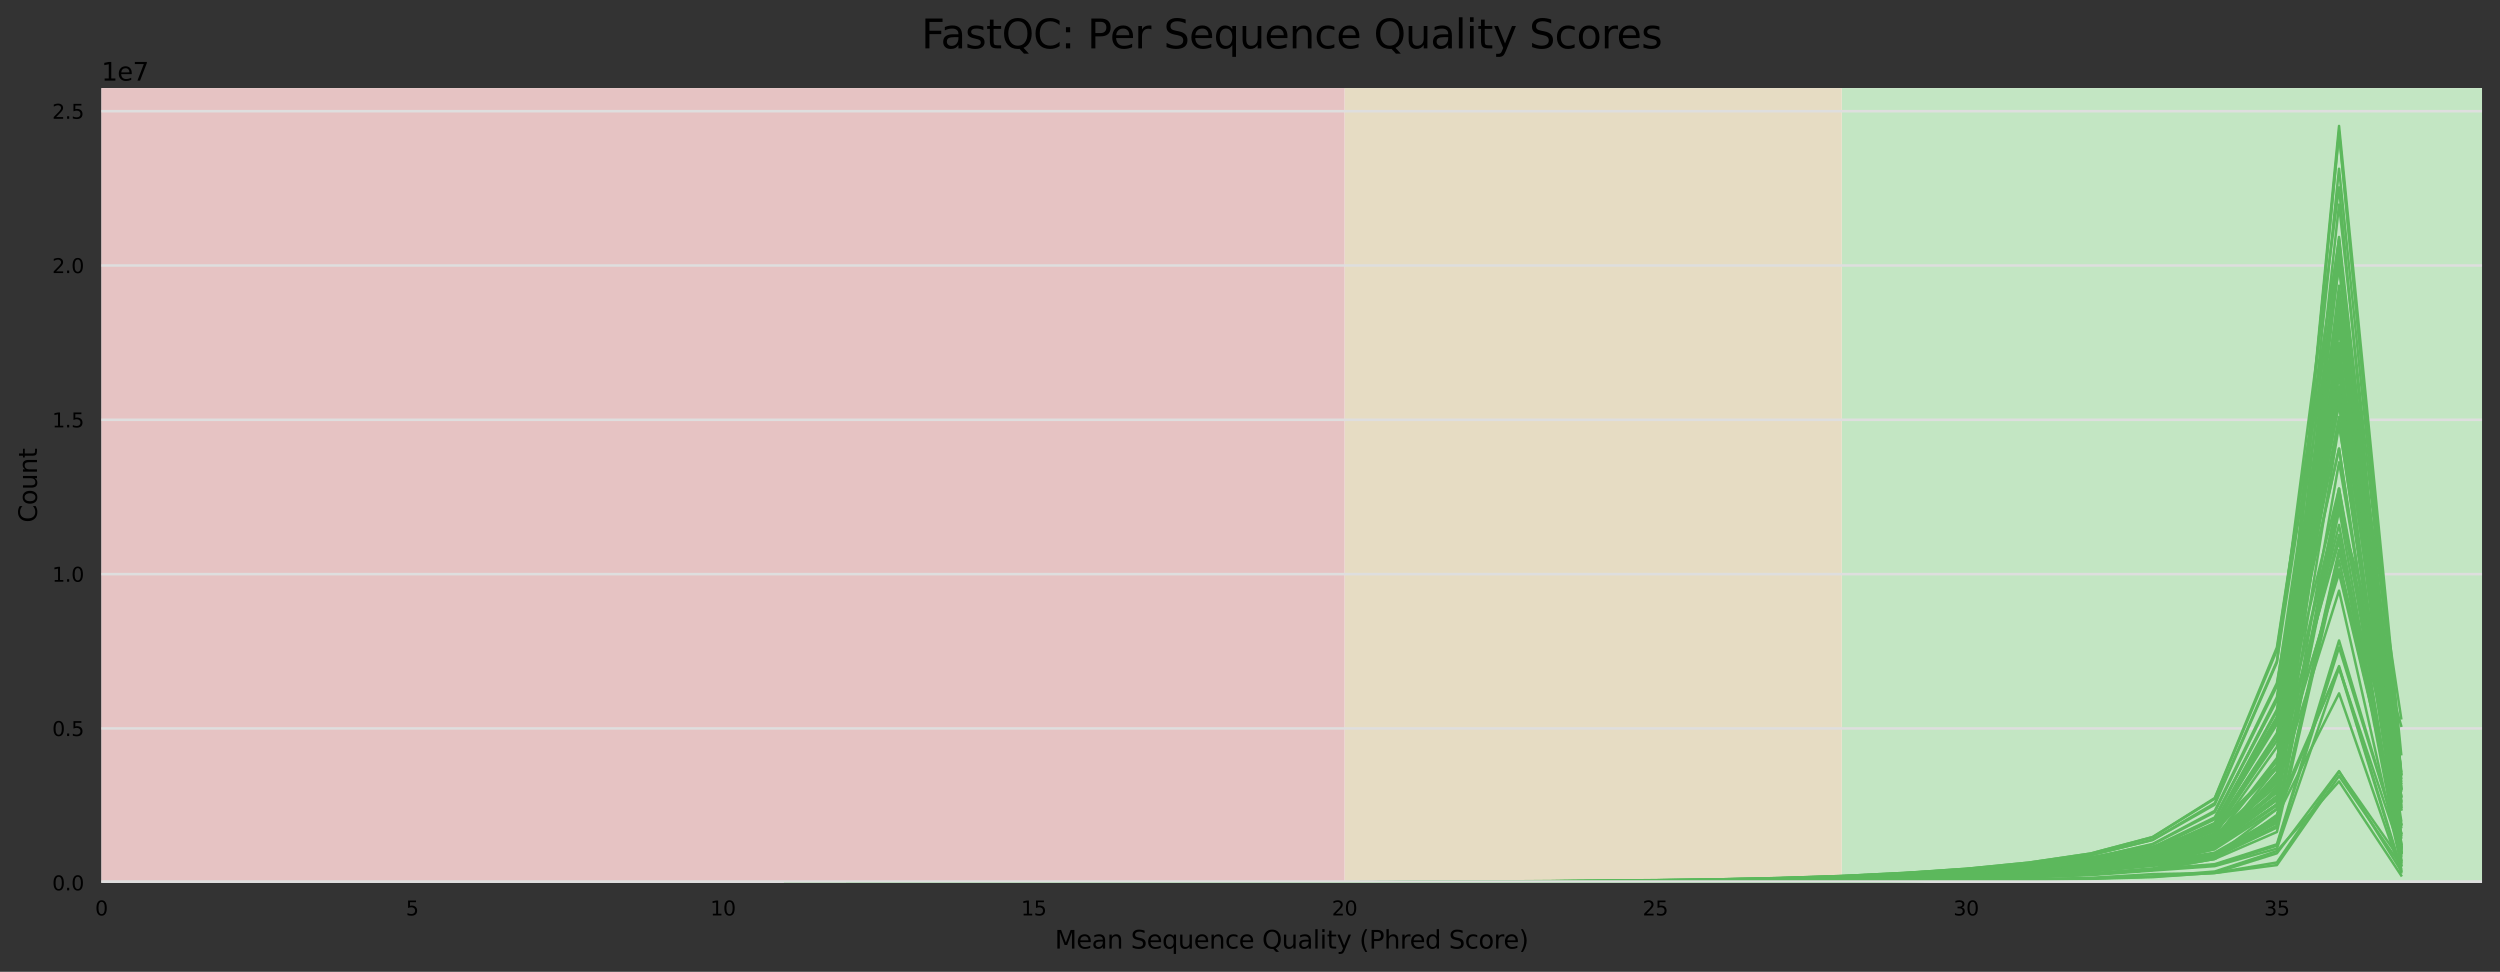 <?xml version="1.0" encoding="utf-8" standalone="no"?>
<!DOCTYPE svg PUBLIC "-//W3C//DTD SVG 1.1//EN"
  "http://www.w3.org/Graphics/SVG/1.1/DTD/svg11.dtd">
<svg xmlns:xlink="http://www.w3.org/1999/xlink" width="1000.341pt" height="388.845pt" viewBox="0 0 1000.341 388.845" xmlns="http://www.w3.org/2000/svg" version="1.1">
 <rect x="0" y="0" width="1000.341" height="388.845" fill="#333333" stroke="none"/>
 <defs>
  <style type="text/css">*{stroke-linejoin: round; stroke-linecap: butt}</style>
 </defs>
 <g id="figure_1">
  <g id="axes_1">
   <g id="patch_1">
    <path d="M 40.601 353.224 
L 993.141 353.224 
L 993.141 35.256 
L 40.601 35.256 
z
" style="fill: #ffffff"/>
   </g>
   <g id="patch_2">
    <path d="M 736.975 353.224 
L 2527.65 353.224 
L 2527.65 35.256 
L 736.975 35.256 
z
" clip-path="url(#p2e541430fc)" style="fill: #c3e6c3"/>
   </g>
   <g id="patch_3">
    <path d="M 538.011 353.224 
L 736.975 353.224 
L 736.975 35.256 
L 538.011 35.256 
z
" clip-path="url(#p2e541430fc)" style="fill: #e6dcc3"/>
   </g>
   <g id="patch_4">
    <path d="M 40.601 353.224 
L 538.011 353.224 
L 538.011 35.256 
L 40.601 35.256 
z
" clip-path="url(#p2e541430fc)" style="fill: #e6c3c3"/>
   </g>
   <g id="matplotlib.axis_1">
    <g id="xtick_1">
     <g id="text_1">
      <!-- 0 -->
      <g transform="translate(38.056 366.303)scale(0.08 -0.08)">
       <defs>
        <path id="DejaVuSans-30" d="M 2034 4250 
Q 1547 4250 1301 3770 
Q 1056 3291 1056 2328 
Q 1056 1369 1301 889 
Q 1547 409 2034 409 
Q 2525 409 2770 889 
Q 3016 1369 3016 2328 
Q 3016 3291 2770 3770 
Q 2525 4250 2034 4250 
z
M 2034 4750 
Q 2819 4750 3233 4129 
Q 3647 3509 3647 2328 
Q 3647 1150 3233 529 
Q 2819 -91 2034 -91 
Q 1250 -91 836 529 
Q 422 1150 422 2328 
Q 422 3509 836 4129 
Q 1250 4750 2034 4750 
z
" transform="scale(0.016)"/>
       </defs>
       <use xlink:href="#DejaVuSans-30"/>
      </g>
     </g>
    </g>
    <g id="xtick_2">
     <g id="text_2">
      <!-- 5 -->
      <g transform="translate(162.408 366.303)scale(0.08 -0.08)">
       <defs>
        <path id="DejaVuSans-35" d="M 691 4666 
L 3169 4666 
L 3169 4134 
L 1269 4134 
L 1269 2991 
Q 1406 3038 1543 3061 
Q 1681 3084 1819 3084 
Q 2600 3084 3056 2656 
Q 3513 2228 3513 1497 
Q 3513 744 3044 326 
Q 2575 -91 1722 -91 
Q 1428 -91 1123 -41 
Q 819 9 494 109 
L 494 744 
Q 775 591 1075 516 
Q 1375 441 1709 441 
Q 2250 441 2565 725 
Q 2881 1009 2881 1497 
Q 2881 1984 2565 2268 
Q 2250 2553 1709 2553 
Q 1456 2553 1204 2497 
Q 953 2441 691 2322 
L 691 4666 
z
" transform="scale(0.016)"/>
       </defs>
       <use xlink:href="#DejaVuSans-35"/>
      </g>
     </g>
    </g>
    <g id="xtick_3">
     <g id="text_3">
      <!-- 10 -->
      <g transform="translate(284.216 366.303)scale(0.08 -0.08)">
       <defs>
        <path id="DejaVuSans-31" d="M 794 531 
L 1825 531 
L 1825 4091 
L 703 3866 
L 703 4441 
L 1819 4666 
L 2450 4666 
L 2450 531 
L 3481 531 
L 3481 0 
L 794 0 
L 794 531 
z
" transform="scale(0.016)"/>
       </defs>
       <use xlink:href="#DejaVuSans-31"/>
       <use xlink:href="#DejaVuSans-30" x="63.623"/>
      </g>
     </g>
    </g>
    <g id="xtick_4">
     <g id="text_4">
      <!-- 15 -->
      <g transform="translate(408.568 366.303)scale(0.08 -0.08)">
       <use xlink:href="#DejaVuSans-31"/>
       <use xlink:href="#DejaVuSans-35" x="63.623"/>
      </g>
     </g>
    </g>
    <g id="xtick_5">
     <g id="text_5">
      <!-- 20 -->
      <g transform="translate(532.921 366.303)scale(0.08 -0.08)">
       <defs>
        <path id="DejaVuSans-32" d="M 1228 531 
L 3431 531 
L 3431 0 
L 469 0 
L 469 531 
Q 828 903 1448 1529 
Q 2069 2156 2228 2338 
Q 2531 2678 2651 2914 
Q 2772 3150 2772 3378 
Q 2772 3750 2511 3984 
Q 2250 4219 1831 4219 
Q 1534 4219 1204 4116 
Q 875 4013 500 3803 
L 500 4441 
Q 881 4594 1212 4672 
Q 1544 4750 1819 4750 
Q 2544 4750 2975 4387 
Q 3406 4025 3406 3419 
Q 3406 3131 3298 2873 
Q 3191 2616 2906 2266 
Q 2828 2175 2409 1742 
Q 1991 1309 1228 531 
z
" transform="scale(0.016)"/>
       </defs>
       <use xlink:href="#DejaVuSans-32"/>
       <use xlink:href="#DejaVuSans-30" x="63.623"/>
      </g>
     </g>
    </g>
    <g id="xtick_6">
     <g id="text_6">
      <!-- 25 -->
      <g transform="translate(657.273 366.303)scale(0.08 -0.08)">
       <use xlink:href="#DejaVuSans-32"/>
       <use xlink:href="#DejaVuSans-35" x="63.623"/>
      </g>
     </g>
    </g>
    <g id="xtick_7">
     <g id="text_7">
      <!-- 30 -->
      <g transform="translate(781.626 366.303)scale(0.08 -0.08)">
       <defs>
        <path id="DejaVuSans-33" d="M 2597 2516 
Q 3050 2419 3304 2112 
Q 3559 1806 3559 1356 
Q 3559 666 3084 287 
Q 2609 -91 1734 -91 
Q 1441 -91 1130 -33 
Q 819 25 488 141 
L 488 750 
Q 750 597 1062 519 
Q 1375 441 1716 441 
Q 2309 441 2620 675 
Q 2931 909 2931 1356 
Q 2931 1769 2642 2001 
Q 2353 2234 1838 2234 
L 1294 2234 
L 1294 2753 
L 1863 2753 
Q 2328 2753 2575 2939 
Q 2822 3125 2822 3475 
Q 2822 3834 2567 4026 
Q 2313 4219 1838 4219 
Q 1578 4219 1281 4162 
Q 984 4106 628 3988 
L 628 4550 
Q 988 4650 1302 4700 
Q 1616 4750 1894 4750 
Q 2613 4750 3031 4423 
Q 3450 4097 3450 3541 
Q 3450 3153 3228 2886 
Q 3006 2619 2597 2516 
z
" transform="scale(0.016)"/>
       </defs>
       <use xlink:href="#DejaVuSans-33"/>
       <use xlink:href="#DejaVuSans-30" x="63.623"/>
      </g>
     </g>
    </g>
    <g id="xtick_8">
     <g id="text_8">
      <!-- 35 -->
      <g transform="translate(905.978 366.303)scale(0.08 -0.08)">
       <use xlink:href="#DejaVuSans-33"/>
       <use xlink:href="#DejaVuSans-35" x="63.623"/>
      </g>
     </g>
    </g>
    <g id="text_9">
     <!-- Mean Sequence Quality (Phred Score) -->
     <g transform="translate(422.078 379.565)scale(0.1 -0.1)">
      <defs>
       <path id="DejaVuSans-4d" d="M 628 4666 
L 1569 4666 
L 2759 1491 
L 3956 4666 
L 4897 4666 
L 4897 0 
L 4281 0 
L 4281 4097 
L 3078 897 
L 2444 897 
L 1241 4097 
L 1241 0 
L 628 0 
L 628 4666 
z
" transform="scale(0.016)"/>
       <path id="DejaVuSans-65" d="M 3597 1894 
L 3597 1613 
L 953 1613 
Q 991 1019 1311 708 
Q 1631 397 2203 397 
Q 2534 397 2845 478 
Q 3156 559 3463 722 
L 3463 178 
Q 3153 47 2828 -22 
Q 2503 -91 2169 -91 
Q 1331 -91 842 396 
Q 353 884 353 1716 
Q 353 2575 817 3079 
Q 1281 3584 2069 3584 
Q 2775 3584 3186 3129 
Q 3597 2675 3597 1894 
z
M 3022 2063 
Q 3016 2534 2758 2815 
Q 2500 3097 2075 3097 
Q 1594 3097 1305 2825 
Q 1016 2553 972 2059 
L 3022 2063 
z
" transform="scale(0.016)"/>
       <path id="DejaVuSans-61" d="M 2194 1759 
Q 1497 1759 1228 1600 
Q 959 1441 959 1056 
Q 959 750 1161 570 
Q 1363 391 1709 391 
Q 2188 391 2477 730 
Q 2766 1069 2766 1631 
L 2766 1759 
L 2194 1759 
z
M 3341 1997 
L 3341 0 
L 2766 0 
L 2766 531 
Q 2569 213 2275 61 
Q 1981 -91 1556 -91 
Q 1019 -91 701 211 
Q 384 513 384 1019 
Q 384 1609 779 1909 
Q 1175 2209 1959 2209 
L 2766 2209 
L 2766 2266 
Q 2766 2663 2505 2880 
Q 2244 3097 1772 3097 
Q 1472 3097 1187 3025 
Q 903 2953 641 2809 
L 641 3341 
Q 956 3463 1253 3523 
Q 1550 3584 1831 3584 
Q 2591 3584 2966 3190 
Q 3341 2797 3341 1997 
z
" transform="scale(0.016)"/>
       <path id="DejaVuSans-6e" d="M 3513 2113 
L 3513 0 
L 2938 0 
L 2938 2094 
Q 2938 2591 2744 2837 
Q 2550 3084 2163 3084 
Q 1697 3084 1428 2787 
Q 1159 2491 1159 1978 
L 1159 0 
L 581 0 
L 581 3500 
L 1159 3500 
L 1159 2956 
Q 1366 3272 1645 3428 
Q 1925 3584 2291 3584 
Q 2894 3584 3203 3211 
Q 3513 2838 3513 2113 
z
" transform="scale(0.016)"/>
       <path id="DejaVuSans-20" transform="scale(0.016)"/>
       <path id="DejaVuSans-53" d="M 3425 4513 
L 3425 3897 
Q 3066 4069 2747 4153 
Q 2428 4238 2131 4238 
Q 1616 4238 1336 4038 
Q 1056 3838 1056 3469 
Q 1056 3159 1242 3001 
Q 1428 2844 1947 2747 
L 2328 2669 
Q 3034 2534 3370 2195 
Q 3706 1856 3706 1288 
Q 3706 609 3251 259 
Q 2797 -91 1919 -91 
Q 1588 -91 1214 -16 
Q 841 59 441 206 
L 441 856 
Q 825 641 1194 531 
Q 1563 422 1919 422 
Q 2459 422 2753 634 
Q 3047 847 3047 1241 
Q 3047 1584 2836 1778 
Q 2625 1972 2144 2069 
L 1759 2144 
Q 1053 2284 737 2584 
Q 422 2884 422 3419 
Q 422 4038 858 4394 
Q 1294 4750 2059 4750 
Q 2388 4750 2728 4690 
Q 3069 4631 3425 4513 
z
" transform="scale(0.016)"/>
       <path id="DejaVuSans-71" d="M 947 1747 
Q 947 1113 1208 752 
Q 1469 391 1925 391 
Q 2381 391 2643 752 
Q 2906 1113 2906 1747 
Q 2906 2381 2643 2742 
Q 2381 3103 1925 3103 
Q 1469 3103 1208 2742 
Q 947 2381 947 1747 
z
M 2906 525 
Q 2725 213 2448 61 
Q 2172 -91 1784 -91 
Q 1150 -91 751 415 
Q 353 922 353 1747 
Q 353 2572 751 3078 
Q 1150 3584 1784 3584 
Q 2172 3584 2448 3432 
Q 2725 3281 2906 2969 
L 2906 3500 
L 3481 3500 
L 3481 -1331 
L 2906 -1331 
L 2906 525 
z
" transform="scale(0.016)"/>
       <path id="DejaVuSans-75" d="M 544 1381 
L 544 3500 
L 1119 3500 
L 1119 1403 
Q 1119 906 1312 657 
Q 1506 409 1894 409 
Q 2359 409 2629 706 
Q 2900 1003 2900 1516 
L 2900 3500 
L 3475 3500 
L 3475 0 
L 2900 0 
L 2900 538 
Q 2691 219 2414 64 
Q 2138 -91 1772 -91 
Q 1169 -91 856 284 
Q 544 659 544 1381 
z
M 1991 3584 
L 1991 3584 
z
" transform="scale(0.016)"/>
       <path id="DejaVuSans-63" d="M 3122 3366 
L 3122 2828 
Q 2878 2963 2633 3030 
Q 2388 3097 2138 3097 
Q 1578 3097 1268 2742 
Q 959 2388 959 1747 
Q 959 1106 1268 751 
Q 1578 397 2138 397 
Q 2388 397 2633 464 
Q 2878 531 3122 666 
L 3122 134 
Q 2881 22 2623 -34 
Q 2366 -91 2075 -91 
Q 1284 -91 818 406 
Q 353 903 353 1747 
Q 353 2603 823 3093 
Q 1294 3584 2113 3584 
Q 2378 3584 2631 3529 
Q 2884 3475 3122 3366 
z
" transform="scale(0.016)"/>
       <path id="DejaVuSans-51" d="M 2522 4238 
Q 1834 4238 1429 3725 
Q 1025 3213 1025 2328 
Q 1025 1447 1429 934 
Q 1834 422 2522 422 
Q 3209 422 3611 934 
Q 4013 1447 4013 2328 
Q 4013 3213 3611 3725 
Q 3209 4238 2522 4238 
z
M 3406 84 
L 4238 -825 
L 3475 -825 
L 2784 -78 
Q 2681 -84 2626 -87 
Q 2572 -91 2522 -91 
Q 1538 -91 948 567 
Q 359 1225 359 2328 
Q 359 3434 948 4092 
Q 1538 4750 2522 4750 
Q 3503 4750 4090 4092 
Q 4678 3434 4678 2328 
Q 4678 1516 4351 937 
Q 4025 359 3406 84 
z
" transform="scale(0.016)"/>
       <path id="DejaVuSans-6c" d="M 603 4863 
L 1178 4863 
L 1178 0 
L 603 0 
L 603 4863 
z
" transform="scale(0.016)"/>
       <path id="DejaVuSans-69" d="M 603 3500 
L 1178 3500 
L 1178 0 
L 603 0 
L 603 3500 
z
M 603 4863 
L 1178 4863 
L 1178 4134 
L 603 4134 
L 603 4863 
z
" transform="scale(0.016)"/>
       <path id="DejaVuSans-74" d="M 1172 4494 
L 1172 3500 
L 2356 3500 
L 2356 3053 
L 1172 3053 
L 1172 1153 
Q 1172 725 1289 603 
Q 1406 481 1766 481 
L 2356 481 
L 2356 0 
L 1766 0 
Q 1100 0 847 248 
Q 594 497 594 1153 
L 594 3053 
L 172 3053 
L 172 3500 
L 594 3500 
L 594 4494 
L 1172 4494 
z
" transform="scale(0.016)"/>
       <path id="DejaVuSans-79" d="M 2059 -325 
Q 1816 -950 1584 -1140 
Q 1353 -1331 966 -1331 
L 506 -1331 
L 506 -850 
L 844 -850 
Q 1081 -850 1212 -737 
Q 1344 -625 1503 -206 
L 1606 56 
L 191 3500 
L 800 3500 
L 1894 763 
L 2988 3500 
L 3597 3500 
L 2059 -325 
z
" transform="scale(0.016)"/>
       <path id="DejaVuSans-28" d="M 1984 4856 
Q 1566 4138 1362 3434 
Q 1159 2731 1159 2009 
Q 1159 1288 1364 580 
Q 1569 -128 1984 -844 
L 1484 -844 
Q 1016 -109 783 600 
Q 550 1309 550 2009 
Q 550 2706 781 3412 
Q 1013 4119 1484 4856 
L 1984 4856 
z
" transform="scale(0.016)"/>
       <path id="DejaVuSans-50" d="M 1259 4147 
L 1259 2394 
L 2053 2394 
Q 2494 2394 2734 2622 
Q 2975 2850 2975 3272 
Q 2975 3691 2734 3919 
Q 2494 4147 2053 4147 
L 1259 4147 
z
M 628 4666 
L 2053 4666 
Q 2838 4666 3239 4311 
Q 3641 3956 3641 3272 
Q 3641 2581 3239 2228 
Q 2838 1875 2053 1875 
L 1259 1875 
L 1259 0 
L 628 0 
L 628 4666 
z
" transform="scale(0.016)"/>
       <path id="DejaVuSans-68" d="M 3513 2113 
L 3513 0 
L 2938 0 
L 2938 2094 
Q 2938 2591 2744 2837 
Q 2550 3084 2163 3084 
Q 1697 3084 1428 2787 
Q 1159 2491 1159 1978 
L 1159 0 
L 581 0 
L 581 4863 
L 1159 4863 
L 1159 2956 
Q 1366 3272 1645 3428 
Q 1925 3584 2291 3584 
Q 2894 3584 3203 3211 
Q 3513 2838 3513 2113 
z
" transform="scale(0.016)"/>
       <path id="DejaVuSans-72" d="M 2631 2963 
Q 2534 3019 2420 3045 
Q 2306 3072 2169 3072 
Q 1681 3072 1420 2755 
Q 1159 2438 1159 1844 
L 1159 0 
L 581 0 
L 581 3500 
L 1159 3500 
L 1159 2956 
Q 1341 3275 1631 3429 
Q 1922 3584 2338 3584 
Q 2397 3584 2469 3576 
Q 2541 3569 2628 3553 
L 2631 2963 
z
" transform="scale(0.016)"/>
       <path id="DejaVuSans-64" d="M 2906 2969 
L 2906 4863 
L 3481 4863 
L 3481 0 
L 2906 0 
L 2906 525 
Q 2725 213 2448 61 
Q 2172 -91 1784 -91 
Q 1150 -91 751 415 
Q 353 922 353 1747 
Q 353 2572 751 3078 
Q 1150 3584 1784 3584 
Q 2172 3584 2448 3432 
Q 2725 3281 2906 2969 
z
M 947 1747 
Q 947 1113 1208 752 
Q 1469 391 1925 391 
Q 2381 391 2643 752 
Q 2906 1113 2906 1747 
Q 2906 2381 2643 2742 
Q 2381 3103 1925 3103 
Q 1469 3103 1208 2742 
Q 947 2381 947 1747 
z
" transform="scale(0.016)"/>
       <path id="DejaVuSans-6f" d="M 1959 3097 
Q 1497 3097 1228 2736 
Q 959 2375 959 1747 
Q 959 1119 1226 758 
Q 1494 397 1959 397 
Q 2419 397 2687 759 
Q 2956 1122 2956 1747 
Q 2956 2369 2687 2733 
Q 2419 3097 1959 3097 
z
M 1959 3584 
Q 2709 3584 3137 3096 
Q 3566 2609 3566 1747 
Q 3566 888 3137 398 
Q 2709 -91 1959 -91 
Q 1206 -91 779 398 
Q 353 888 353 1747 
Q 353 2609 779 3096 
Q 1206 3584 1959 3584 
z
" transform="scale(0.016)"/>
       <path id="DejaVuSans-29" d="M 513 4856 
L 1013 4856 
Q 1481 4119 1714 3412 
Q 1947 2706 1947 2009 
Q 1947 1309 1714 600 
Q 1481 -109 1013 -844 
L 513 -844 
Q 928 -128 1133 580 
Q 1338 1288 1338 2009 
Q 1338 2731 1133 3434 
Q 928 4138 513 4856 
z
" transform="scale(0.016)"/>
      </defs>
      <use xlink:href="#DejaVuSans-4d"/>
      <use xlink:href="#DejaVuSans-65" x="86.279"/>
      <use xlink:href="#DejaVuSans-61" x="147.803"/>
      <use xlink:href="#DejaVuSans-6e" x="209.082"/>
      <use xlink:href="#DejaVuSans-20" x="272.461"/>
      <use xlink:href="#DejaVuSans-53" x="304.248"/>
      <use xlink:href="#DejaVuSans-65" x="367.725"/>
      <use xlink:href="#DejaVuSans-71" x="429.248"/>
      <use xlink:href="#DejaVuSans-75" x="492.725"/>
      <use xlink:href="#DejaVuSans-65" x="556.104"/>
      <use xlink:href="#DejaVuSans-6e" x="617.627"/>
      <use xlink:href="#DejaVuSans-63" x="681.006"/>
      <use xlink:href="#DejaVuSans-65" x="735.986"/>
      <use xlink:href="#DejaVuSans-20" x="797.51"/>
      <use xlink:href="#DejaVuSans-51" x="829.297"/>
      <use xlink:href="#DejaVuSans-75" x="908.008"/>
      <use xlink:href="#DejaVuSans-61" x="971.387"/>
      <use xlink:href="#DejaVuSans-6c" x="1032.666"/>
      <use xlink:href="#DejaVuSans-69" x="1060.449"/>
      <use xlink:href="#DejaVuSans-74" x="1088.232"/>
      <use xlink:href="#DejaVuSans-79" x="1127.441"/>
      <use xlink:href="#DejaVuSans-20" x="1186.621"/>
      <use xlink:href="#DejaVuSans-28" x="1218.408"/>
      <use xlink:href="#DejaVuSans-50" x="1257.422"/>
      <use xlink:href="#DejaVuSans-68" x="1317.725"/>
      <use xlink:href="#DejaVuSans-72" x="1381.104"/>
      <use xlink:href="#DejaVuSans-65" x="1419.967"/>
      <use xlink:href="#DejaVuSans-64" x="1481.49"/>
      <use xlink:href="#DejaVuSans-20" x="1544.967"/>
      <use xlink:href="#DejaVuSans-53" x="1576.754"/>
      <use xlink:href="#DejaVuSans-63" x="1640.23"/>
      <use xlink:href="#DejaVuSans-6f" x="1695.211"/>
      <use xlink:href="#DejaVuSans-72" x="1756.393"/>
      <use xlink:href="#DejaVuSans-65" x="1795.256"/>
      <use xlink:href="#DejaVuSans-29" x="1856.779"/>
     </g>
    </g>
   </g>
   <g id="matplotlib.axis_2">
    <g id="ytick_1">
     <g id="line2d_1">
      <path d="M 40.601 353.224 
L 993.141 353.224 
" clip-path="url(#p2e541430fc)" style="fill: none; stroke: #dedede; stroke-linecap: square"/>
     </g>
     <g id="text_10">
      <!-- 0.0 -->
      <g transform="translate(20.878 356.263)scale(0.08 -0.08)">
       <defs>
        <path id="DejaVuSans-2e" d="M 684 794 
L 1344 794 
L 1344 0 
L 684 0 
L 684 794 
z
" transform="scale(0.016)"/>
       </defs>
       <use xlink:href="#DejaVuSans-30"/>
       <use xlink:href="#DejaVuSans-2e" x="63.623"/>
       <use xlink:href="#DejaVuSans-30" x="95.41"/>
      </g>
     </g>
    </g>
    <g id="ytick_2">
     <g id="line2d_2">
      <path d="M 40.601 291.477 
L 993.141 291.477 
" clip-path="url(#p2e541430fc)" style="fill: none; stroke: #dedede; stroke-linecap: square"/>
     </g>
     <g id="text_11">
      <!-- 0.5 -->
      <g transform="translate(20.878 294.516)scale(0.08 -0.08)">
       <use xlink:href="#DejaVuSans-30"/>
       <use xlink:href="#DejaVuSans-2e" x="63.623"/>
       <use xlink:href="#DejaVuSans-35" x="95.41"/>
      </g>
     </g>
    </g>
    <g id="ytick_3">
     <g id="line2d_3">
      <path d="M 40.601 229.73 
L 993.141 229.73 
" clip-path="url(#p2e541430fc)" style="fill: none; stroke: #dedede; stroke-linecap: square"/>
     </g>
     <g id="text_12">
      <!-- 1.0 -->
      <g transform="translate(20.878 232.769)scale(0.08 -0.08)">
       <use xlink:href="#DejaVuSans-31"/>
       <use xlink:href="#DejaVuSans-2e" x="63.623"/>
       <use xlink:href="#DejaVuSans-30" x="95.41"/>
      </g>
     </g>
    </g>
    <g id="ytick_4">
     <g id="line2d_4">
      <path d="M 40.601 167.983 
L 993.141 167.983 
" clip-path="url(#p2e541430fc)" style="fill: none; stroke: #dedede; stroke-linecap: square"/>
     </g>
     <g id="text_13">
      <!-- 1.5 -->
      <g transform="translate(20.878 171.022)scale(0.08 -0.08)">
       <use xlink:href="#DejaVuSans-31"/>
       <use xlink:href="#DejaVuSans-2e" x="63.623"/>
       <use xlink:href="#DejaVuSans-35" x="95.41"/>
      </g>
     </g>
    </g>
    <g id="ytick_5">
     <g id="line2d_5">
      <path d="M 40.601 106.236 
L 993.141 106.236 
" clip-path="url(#p2e541430fc)" style="fill: none; stroke: #dedede; stroke-linecap: square"/>
     </g>
     <g id="text_14">
      <!-- 2.0 -->
      <g transform="translate(20.878 109.275)scale(0.08 -0.08)">
       <use xlink:href="#DejaVuSans-32"/>
       <use xlink:href="#DejaVuSans-2e" x="63.623"/>
       <use xlink:href="#DejaVuSans-30" x="95.41"/>
      </g>
     </g>
    </g>
    <g id="ytick_6">
     <g id="line2d_6">
      <path d="M 40.601 44.489 
L 993.141 44.489 
" clip-path="url(#p2e541430fc)" style="fill: none; stroke: #dedede; stroke-linecap: square"/>
     </g>
     <g id="text_15">
      <!-- 2.5 -->
      <g transform="translate(20.878 47.529)scale(0.08 -0.08)">
       <use xlink:href="#DejaVuSans-32"/>
       <use xlink:href="#DejaVuSans-2e" x="63.623"/>
       <use xlink:href="#DejaVuSans-35" x="95.41"/>
      </g>
     </g>
    </g>
    <g id="text_16">
     <!-- Count -->
     <g transform="translate(14.798 209.088)rotate(-90)scale(0.1 -0.1)">
      <defs>
       <path id="DejaVuSans-43" d="M 4122 4306 
L 4122 3641 
Q 3803 3938 3442 4084 
Q 3081 4231 2675 4231 
Q 1875 4231 1450 3742 
Q 1025 3253 1025 2328 
Q 1025 1406 1450 917 
Q 1875 428 2675 428 
Q 3081 428 3442 575 
Q 3803 722 4122 1019 
L 4122 359 
Q 3791 134 3420 21 
Q 3050 -91 2638 -91 
Q 1578 -91 968 557 
Q 359 1206 359 2328 
Q 359 3453 968 4101 
Q 1578 4750 2638 4750 
Q 3056 4750 3426 4639 
Q 3797 4528 4122 4306 
z
" transform="scale(0.016)"/>
      </defs>
      <use xlink:href="#DejaVuSans-43"/>
      <use xlink:href="#DejaVuSans-6f" x="69.824"/>
      <use xlink:href="#DejaVuSans-75" x="131.006"/>
      <use xlink:href="#DejaVuSans-6e" x="194.385"/>
      <use xlink:href="#DejaVuSans-74" x="257.764"/>
     </g>
    </g>
    <g id="text_17">
     <!-- 1e7 -->
     <g transform="translate(40.601 32.256)scale(0.1 -0.1)">
      <defs>
       <path id="DejaVuSans-37" d="M 525 4666 
L 3525 4666 
L 3525 4397 
L 1831 0 
L 1172 0 
L 2766 4134 
L 525 4134 
L 525 4666 
z
" transform="scale(0.016)"/>
      </defs>
      <use xlink:href="#DejaVuSans-31"/>
      <use xlink:href="#DejaVuSans-65" x="63.623"/>
      <use xlink:href="#DejaVuSans-37" x="125.146"/>
     </g>
    </g>
   </g>
   <g id="line2d_7">
    <path d="M 363.917 353.224 
L 388.788 353.224 
L 413.658 353.222 
L 438.529 353.218 
L 463.399 353.213 
L 488.27 353.204 
L 513.14 353.189 
L 538.011 353.164 
L 562.881 353.12 
L 587.752 353.054 
L 612.622 352.953 
L 637.493 352.795 
L 662.363 352.528 
L 687.234 352.142 
L 712.104 351.563 
L 736.975 350.747 
L 761.845 349.55 
L 786.716 347.987 
L 811.586 345.837 
L 836.457 343.038 
L 861.327 338.752 
L 886.197 331.369 
L 911.068 306.551 
L 935.938 50.397 
L 960.809 301.774 
" clip-path="url(#p2e541430fc)" style="fill: none; stroke: #5cb85c; stroke-linecap: square"/>
   </g>
   <g id="line2d_8">
    <path d="M 339.047 353.224 
L 363.917 353.222 
L 388.788 353.214 
L 413.658 353.196 
L 438.529 353.174 
L 463.399 353.156 
L 488.27 353.135 
L 513.14 353.087 
L 538.011 353.01 
L 562.881 352.894 
L 587.752 352.76 
L 612.622 352.589 
L 637.493 352.397 
L 662.363 352.163 
L 687.234 351.866 
L 712.104 351.355 
L 736.975 350.581 
L 761.845 349.384 
L 786.716 347.77 
L 811.586 345.457 
L 836.457 342.166 
L 861.327 336.126 
L 886.197 321.97 
L 911.068 265.078 
L 935.938 74.957 
L 960.809 335.107 
" clip-path="url(#p2e541430fc)" style="fill: none; stroke: #5cb85c; stroke-linecap: square"/>
   </g>
   <g id="line2d_9">
    <path d="M 388.788 353.224 
L 413.658 353.223 
L 438.529 353.22 
L 463.399 353.216 
L 488.27 353.211 
L 513.14 353.206 
L 538.011 353.197 
L 562.881 353.181 
L 587.752 353.157 
L 612.622 353.112 
L 637.493 353.031 
L 662.363 352.882 
L 687.234 352.641 
L 712.104 352.267 
L 736.975 351.733 
L 761.845 350.972 
L 786.716 349.983 
L 811.586 348.596 
L 836.457 346.705 
L 861.327 343.831 
L 886.197 338.872 
L 911.068 321.811 
L 935.938 150.153 
L 960.809 322.84 
" clip-path="url(#p2e541430fc)" style="fill: none; stroke: #5cb85c; stroke-linecap: square"/>
   </g>
   <g id="line2d_10">
    <path d="M 339.047 353.224 
L 363.917 353.223 
L 388.788 353.216 
L 413.658 353.2 
L 438.529 353.185 
L 463.399 353.174 
L 488.27 353.165 
L 513.14 353.147 
L 538.011 353.116 
L 562.881 353.053 
L 587.752 352.971 
L 612.622 352.851 
L 637.493 352.707 
L 662.363 352.524 
L 687.234 352.274 
L 712.104 351.899 
L 736.975 351.347 
L 761.845 350.513 
L 786.716 349.372 
L 811.586 347.655 
L 836.457 345.14 
L 861.327 340.576 
L 886.197 329.962 
L 911.068 289.862 
L 935.938 179.579 
L 960.809 343.777 
" clip-path="url(#p2e541430fc)" style="fill: none; stroke: #5cb85c; stroke-linecap: square"/>
   </g>
   <g id="line2d_11">
    <path d="M 363.917 353.224 
L 388.788 353.224 
L 413.658 353.223 
L 438.529 353.222 
L 463.399 353.219 
L 488.27 353.215 
L 513.14 353.207 
L 538.011 353.188 
L 562.881 353.155 
L 587.752 353.112 
L 612.622 353.046 
L 637.493 352.957 
L 662.363 352.822 
L 687.234 352.635 
L 712.104 352.349 
L 736.975 351.937 
L 761.845 351.312 
L 786.716 350.476 
L 811.586 349.337 
L 836.457 347.864 
L 861.327 345.496 
L 886.197 341.526 
L 911.068 328.53 
L 935.938 195.482 
L 960.809 330.96 
" clip-path="url(#p2e541430fc)" style="fill: none; stroke: #5cb85c; stroke-linecap: square"/>
   </g>
   <g id="line2d_12">
    <path d="M 339.047 353.224 
L 363.917 353.223 
L 388.788 353.219 
L 413.658 353.21 
L 438.529 353.199 
L 463.399 353.187 
L 488.27 353.166 
L 513.14 353.126 
L 538.011 353.07 
L 562.881 353.002 
L 587.752 352.929 
L 612.622 352.837 
L 637.493 352.731 
L 662.363 352.586 
L 687.234 352.389 
L 712.104 352.067 
L 736.975 351.596 
L 761.845 350.891 
L 786.716 349.947 
L 811.586 348.734 
L 836.457 346.948 
L 861.327 343.68 
L 886.197 335.704 
L 911.068 304.634 
L 935.938 216.571 
L 960.809 346.073 
" clip-path="url(#p2e541430fc)" style="fill: none; stroke: #5cb85c; stroke-linecap: square"/>
   </g>
   <g id="line2d_13">
    <path d="M 388.788 353.224 
L 413.658 353.222 
L 438.529 353.219 
L 463.399 353.215 
L 488.27 353.208 
L 513.14 353.201 
L 538.011 353.189 
L 562.881 353.167 
L 587.752 353.135 
L 612.622 353.083 
L 637.493 352.996 
L 662.363 352.846 
L 687.234 352.61 
L 712.104 352.241 
L 736.975 351.732 
L 761.845 350.977 
L 786.716 349.999 
L 811.586 348.625 
L 836.457 346.849 
L 861.327 344.077 
L 886.197 339.036 
L 911.068 321.905 
L 935.938 154.613 
L 960.809 323.708 
" clip-path="url(#p2e541430fc)" style="fill: none; stroke: #5cb85c; stroke-linecap: square"/>
   </g>
   <g id="line2d_14">
    <path d="M 339.047 353.224 
L 363.917 353.223 
L 388.788 353.214 
L 413.658 353.193 
L 438.529 353.169 
L 463.399 353.153 
L 488.27 353.14 
L 513.14 353.115 
L 538.011 353.075 
L 562.881 353.014 
L 587.752 352.945 
L 612.622 352.861 
L 637.493 352.765 
L 662.363 352.634 
L 687.234 352.449 
L 712.104 352.137 
L 736.975 351.689 
L 761.845 350.987 
L 786.716 350.017 
L 811.586 348.607 
L 836.457 346.532 
L 861.327 342.772 
L 886.197 334.016 
L 911.068 298.877 
L 935.938 169.044 
L 960.809 340.675 
" clip-path="url(#p2e541430fc)" style="fill: none; stroke: #5cb85c; stroke-linecap: square"/>
   </g>
   <g id="line2d_15">
    <path d="M 363.917 353.224 
L 388.788 353.224 
L 413.658 353.222 
L 438.529 353.22 
L 463.399 353.215 
L 488.27 353.21 
L 513.14 353.203 
L 538.011 353.191 
L 562.881 353.17 
L 587.752 353.136 
L 612.622 353.082 
L 637.493 352.994 
L 662.363 352.852 
L 687.234 352.63 
L 712.104 352.295 
L 736.975 351.815 
L 761.845 351.114 
L 786.716 350.203 
L 811.586 348.929 
L 836.457 347.223 
L 861.327 344.62 
L 886.197 339.785 
L 911.068 323.677 
L 935.938 170.032 
L 960.809 328.335 
" clip-path="url(#p2e541430fc)" style="fill: none; stroke: #5cb85c; stroke-linecap: square"/>
   </g>
   <g id="line2d_16">
    <path d="M 363.917 353.223 
L 388.788 353.215 
L 413.658 353.196 
L 438.529 353.174 
L 463.399 353.159 
L 488.27 353.142 
L 513.14 353.108 
L 538.011 353.063 
L 562.881 352.998 
L 587.752 352.919 
L 612.622 352.82 
L 637.493 352.699 
L 662.363 352.548 
L 687.234 352.344 
L 712.104 352.024 
L 736.975 351.549 
L 761.845 350.822 
L 786.716 349.794 
L 811.586 348.265 
L 836.457 346.092 
L 861.327 342.064 
L 886.197 332.586 
L 911.068 296.373 
L 935.938 195.487 
L 960.809 344.933 
" clip-path="url(#p2e541430fc)" style="fill: none; stroke: #5cb85c; stroke-linecap: square"/>
   </g>
   <g id="line2d_17">
    <path d="M 388.788 353.224 
L 413.658 353.223 
L 438.529 353.222 
L 463.399 353.219 
L 488.27 353.216 
L 513.14 353.212 
L 538.011 353.201 
L 562.881 353.179 
L 587.752 353.143 
L 612.622 353.086 
L 637.493 353 
L 662.363 352.876 
L 687.234 352.689 
L 712.104 352.377 
L 736.975 351.943 
L 761.845 351.271 
L 786.716 350.394 
L 811.586 349.294 
L 836.457 347.521 
L 861.327 345.472 
L 886.197 341.52 
L 911.068 327.628 
L 935.938 204.342 
L 960.809 290.412 
" clip-path="url(#p2e541430fc)" style="fill: none; stroke: #5cb85c; stroke-linecap: square"/>
   </g>
   <g id="line2d_18">
    <path d="M 339.047 353.224 
L 363.917 353.223 
L 388.788 353.22 
L 413.658 353.209 
L 438.529 353.192 
L 463.399 353.175 
L 488.27 353.165 
L 513.14 353.151 
L 538.011 353.124 
L 562.881 353.09 
L 587.752 353.044 
L 612.622 352.99 
L 637.493 352.926 
L 662.363 352.835 
L 687.234 352.699 
L 712.104 352.466 
L 736.975 352.113 
L 761.845 351.577 
L 786.716 350.815 
L 811.586 349.765 
L 836.457 348.06 
L 861.327 345.419 
L 886.197 338.263 
L 911.068 307.068 
L 935.938 198.839 
L 960.809 318.456 
" clip-path="url(#p2e541430fc)" style="fill: none; stroke: #5cb85c; stroke-linecap: square"/>
   </g>
   <g id="line2d_19">
    <path d="M 388.788 353.224 
L 413.658 353.223 
L 438.529 353.222 
L 463.399 353.22 
L 488.27 353.218 
L 513.14 353.211 
L 538.011 353.197 
L 562.881 353.172 
L 587.752 353.126 
L 612.622 353.07 
L 637.493 352.998 
L 662.363 352.884 
L 687.234 352.72 
L 712.104 352.461 
L 736.975 352.086 
L 761.845 351.523 
L 786.716 350.755 
L 811.586 349.773 
L 836.457 348.109 
L 861.327 345.837 
L 886.197 342.976 
L 911.068 331.135 
L 935.938 221.001 
L 960.809 315.263 
" clip-path="url(#p2e541430fc)" style="fill: none; stroke: #5cb85c; stroke-linecap: square"/>
   </g>
   <g id="line2d_20">
    <path d="M 339.047 353.224 
L 363.917 353.224 
L 388.788 353.221 
L 413.658 353.214 
L 438.529 353.201 
L 463.399 353.187 
L 488.27 353.169 
L 513.14 353.138 
L 538.011 353.098 
L 562.881 353.049 
L 587.752 352.996 
L 612.622 352.926 
L 637.493 352.846 
L 662.363 352.732 
L 687.234 352.581 
L 712.104 352.326 
L 736.975 351.966 
L 761.845 351.42 
L 786.716 350.689 
L 811.586 349.726 
L 836.457 348.198 
L 861.327 345.508 
L 886.197 338.879 
L 911.068 312.255 
L 935.938 227.766 
L 960.809 333.314 
" clip-path="url(#p2e541430fc)" style="fill: none; stroke: #5cb85c; stroke-linecap: square"/>
   </g>
   <g id="line2d_21">
    <path d="M 388.788 353.224 
L 413.658 353.223 
L 438.529 353.223 
L 463.399 353.222 
L 488.27 353.219 
L 513.14 353.216 
L 538.011 353.206 
L 562.881 353.187 
L 587.752 353.161 
L 612.622 353.126 
L 637.493 353.08 
L 662.363 353 
L 687.234 352.887 
L 712.104 352.718 
L 736.975 352.463 
L 761.845 352.093 
L 786.716 351.586 
L 811.586 350.905 
L 836.457 349.928 
L 861.327 347.981 
L 886.197 346.062 
L 911.068 338.374 
L 935.938 259.05 
L 960.809 339.103 
" clip-path="url(#p2e541430fc)" style="fill: none; stroke: #5cb85c; stroke-linecap: square"/>
   </g>
   <g id="line2d_22">
    <path d="M 339.047 353.224 
L 363.917 353.224 
L 388.788 353.22 
L 413.658 353.212 
L 438.529 353.202 
L 463.399 353.191 
L 488.27 353.176 
L 513.14 353.152 
L 538.011 353.118 
L 562.881 353.083 
L 587.752 353.049 
L 612.622 353.006 
L 637.493 352.954 
L 662.363 352.887 
L 687.234 352.776 
L 712.104 352.6 
L 736.975 352.354 
L 761.845 351.976 
L 786.716 351.521 
L 811.586 350.892 
L 836.457 349.91 
L 861.327 348.073 
L 886.197 343.673 
L 911.068 326.086 
L 935.938 266.534 
L 960.809 347.594 
" clip-path="url(#p2e541430fc)" style="fill: none; stroke: #5cb85c; stroke-linecap: square"/>
   </g>
   <g id="line2d_23">
    <path d="M 388.788 353.224 
L 413.658 353.224 
L 438.529 353.223 
L 463.399 353.222 
L 488.27 353.22 
L 513.14 353.217 
L 538.011 353.207 
L 562.881 353.188 
L 587.752 353.161 
L 612.622 353.127 
L 637.493 353.081 
L 662.363 353.011 
L 687.234 352.901 
L 712.104 352.738 
L 736.975 352.507 
L 761.845 352.167 
L 786.716 351.699 
L 811.586 351.066 
L 836.457 350.16 
L 861.327 348.345 
L 886.197 346.571 
L 911.068 339.555 
L 935.938 267.306 
L 960.809 341.214 
" clip-path="url(#p2e541430fc)" style="fill: none; stroke: #5cb85c; stroke-linecap: square"/>
   </g>
   <g id="line2d_24">
    <path d="M 363.917 353.224 
L 388.788 353.222 
L 413.658 353.217 
L 438.529 353.21 
L 463.399 353.201 
L 488.27 353.183 
L 513.14 353.159 
L 538.011 353.126 
L 562.881 353.093 
L 587.752 353.059 
L 612.622 353.012 
L 637.493 352.954 
L 662.363 352.882 
L 687.234 352.77 
L 712.104 352.607 
L 736.975 352.377 
L 761.845 352.006 
L 786.716 351.52 
L 811.586 350.854 
L 836.457 349.904 
L 861.327 348.1 
L 886.197 343.698 
L 911.068 326.645 
L 935.938 277.446 
L 960.809 349.089 
" clip-path="url(#p2e541430fc)" style="fill: none; stroke: #5cb85c; stroke-linecap: square"/>
   </g>
   <g id="line2d_25">
    <path d="M 388.788 353.224 
L 413.658 353.223 
L 438.529 353.221 
L 463.399 353.22 
L 488.27 353.216 
L 513.14 353.21 
L 538.011 353.2 
L 562.881 353.182 
L 587.752 353.149 
L 612.622 353.097 
L 637.493 353.003 
L 662.363 352.83 
L 687.234 352.555 
L 712.104 352.129 
L 736.975 351.53 
L 761.845 350.648 
L 786.716 349.485 
L 811.586 347.903 
L 836.457 345.776 
L 861.327 342.61 
L 886.197 336.771 
L 911.068 317.11 
L 935.938 123.06 
L 960.809 316.307 
" clip-path="url(#p2e541430fc)" style="fill: none; stroke: #5cb85c; stroke-linecap: square"/>
   </g>
   <g id="line2d_26">
    <path d="M 339.047 353.224 
L 363.917 353.223 
L 388.788 353.218 
L 413.658 353.206 
L 438.529 353.192 
L 463.399 353.18 
L 488.27 353.17 
L 513.14 353.15 
L 538.011 353.11 
L 562.881 353.052 
L 587.752 352.974 
L 612.622 352.872 
L 637.493 352.744 
L 662.363 352.582 
L 687.234 352.361 
L 712.104 352.014 
L 736.975 351.469 
L 761.845 350.639 
L 786.716 349.456 
L 811.586 347.739 
L 836.457 345.181 
L 861.327 340.582 
L 886.197 329.783 
L 911.068 287.01 
L 935.938 142.971 
L 960.809 338.005 
" clip-path="url(#p2e541430fc)" style="fill: none; stroke: #5cb85c; stroke-linecap: square"/>
   </g>
   <g id="line2d_27">
    <path d="M 388.788 353.224 
L 413.658 353.224 
L 438.529 353.224 
L 463.399 353.223 
L 488.27 353.222 
L 513.14 353.218 
L 538.011 353.209 
L 562.881 353.19 
L 587.752 353.16 
L 612.622 353.122 
L 637.493 353.076 
L 662.363 353.011 
L 687.234 352.958 
L 712.104 352.869 
L 736.975 352.738 
L 761.845 352.542 
L 786.716 352.274 
L 811.586 351.899 
L 836.457 351.443 
L 861.327 350.754 
L 886.197 349.306 
L 911.068 345.097 
L 935.938 308.829 
L 960.809 344.418 
" clip-path="url(#p2e541430fc)" style="fill: none; stroke: #5cb85c; stroke-linecap: square"/>
   </g>
   <g id="line2d_28">
    <path d="M 339.047 353.224 
L 363.917 353.224 
L 388.788 353.222 
L 413.658 353.218 
L 438.529 353.211 
L 463.399 353.202 
L 488.27 353.185 
L 513.14 353.157 
L 538.011 353.122 
L 562.881 353.094 
L 587.752 353.071 
L 612.622 353.051 
L 637.493 353.03 
L 662.363 352.994 
L 687.234 352.933 
L 712.104 352.849 
L 736.975 352.728 
L 761.845 352.531 
L 786.716 352.275 
L 811.586 352.004 
L 836.457 351.673 
L 861.327 350.986 
L 886.197 349.236 
L 911.068 341.437 
L 935.938 308.53 
L 960.809 348.491 
" clip-path="url(#p2e541430fc)" style="fill: none; stroke: #5cb85c; stroke-linecap: square"/>
   </g>
   <g id="line2d_29">
    <path d="M 363.917 353.224 
L 388.788 353.224 
L 413.658 353.223 
L 438.529 353.22 
L 463.399 353.217 
L 488.27 353.213 
L 513.14 353.205 
L 538.011 353.196 
L 562.881 353.18 
L 587.752 353.15 
L 612.622 353.092 
L 637.493 352.978 
L 662.363 352.77 
L 687.234 352.445 
L 712.104 351.951 
L 736.975 351.275 
L 761.845 350.248 
L 786.716 348.912 
L 811.586 347.078 
L 836.457 344.628 
L 861.327 340.871 
L 886.197 334.166 
L 911.068 311.658 
L 935.938 81.842 
L 960.809 308.409 
" clip-path="url(#p2e541430fc)" style="fill: none; stroke: #5cb85c; stroke-linecap: square"/>
   </g>
   <g id="line2d_30">
    <path d="M 339.047 353.224 
L 363.917 353.223 
L 388.788 353.213 
L 413.658 353.191 
L 438.529 353.169 
L 463.399 353.157 
L 488.27 353.149 
L 513.14 353.131 
L 538.011 353.091 
L 562.881 353.012 
L 587.752 352.912 
L 612.622 352.78 
L 637.493 352.617 
L 662.363 352.42 
L 687.234 352.153 
L 712.104 351.709 
L 736.975 351.061 
L 761.845 350.058 
L 786.716 348.625 
L 811.586 346.55 
L 836.457 343.451 
L 861.327 337.881 
L 886.197 324.973 
L 911.068 274.541 
L 935.938 106.61 
L 960.809 337.696 
" clip-path="url(#p2e541430fc)" style="fill: none; stroke: #5cb85c; stroke-linecap: square"/>
   </g>
   <g id="line2d_31">
    <path d="M 363.917 353.224 
L 388.788 353.224 
L 413.658 353.222 
L 438.529 353.22 
L 463.399 353.215 
L 488.27 353.211 
L 513.14 353.202 
L 538.011 353.192 
L 562.881 353.176 
L 587.752 353.145 
L 612.622 353.084 
L 637.493 352.979 
L 662.363 352.788 
L 687.234 352.485 
L 712.104 352.037 
L 736.975 351.415 
L 761.845 350.496 
L 786.716 349.294 
L 811.586 347.646 
L 836.457 345.452 
L 861.327 342.103 
L 886.197 336.172 
L 911.068 316.24 
L 935.938 114.329 
L 960.809 315.316 
" clip-path="url(#p2e541430fc)" style="fill: none; stroke: #5cb85c; stroke-linecap: square"/>
   </g>
   <g id="line2d_32">
    <path d="M 339.047 353.224 
L 363.917 353.223 
L 388.788 353.214 
L 413.658 353.193 
L 438.529 353.171 
L 463.399 353.158 
L 488.27 353.147 
L 513.14 353.126 
L 538.011 353.08 
L 562.881 353.005 
L 587.752 352.907 
L 612.622 352.781 
L 637.493 352.642 
L 662.363 352.472 
L 687.234 352.239 
L 712.104 351.85 
L 736.975 351.262 
L 761.845 350.353 
L 786.716 349.06 
L 811.586 347.197 
L 836.457 344.422 
L 861.327 339.332 
L 886.197 327.437 
L 911.068 280.303 
L 935.938 140.164 
L 960.809 341.128 
" clip-path="url(#p2e541430fc)" style="fill: none; stroke: #5cb85c; stroke-linecap: square"/>
   </g>
   <g id="line2d_33">
    <path d="M 388.788 353.224 
L 413.658 353.223 
L 438.529 353.221 
L 463.399 353.219 
L 488.27 353.215 
L 513.14 353.21 
L 538.011 353.203 
L 562.881 353.187 
L 587.752 353.162 
L 612.622 353.115 
L 637.493 353.032 
L 662.363 352.878 
L 687.234 352.623 
L 712.104 352.232 
L 736.975 351.668 
L 761.845 350.865 
L 786.716 349.802 
L 811.586 348.382 
L 836.457 346.503 
L 861.327 343.628 
L 886.197 338.746 
L 911.068 321.944 
L 935.938 145.344 
L 960.809 318.876 
" clip-path="url(#p2e541430fc)" style="fill: none; stroke: #5cb85c; stroke-linecap: square"/>
   </g>
   <g id="line2d_34">
    <path d="M 363.917 353.223 
L 388.788 353.22 
L 413.658 353.21 
L 438.529 353.199 
L 463.399 353.188 
L 488.27 353.178 
L 513.14 353.16 
L 538.011 353.128 
L 562.881 353.08 
L 587.752 353.021 
L 612.622 352.946 
L 637.493 352.857 
L 662.363 352.729 
L 687.234 352.544 
L 712.104 352.235 
L 736.975 351.764 
L 761.845 351.045 
L 786.716 350.029 
L 811.586 348.558 
L 836.457 346.447 
L 861.327 342.601 
L 886.197 333.416 
L 911.068 294.677 
L 935.938 157.961 
L 960.809 340.311 
" clip-path="url(#p2e541430fc)" style="fill: none; stroke: #5cb85c; stroke-linecap: square"/>
   </g>
   <g id="line2d_35">
    <path d="M 388.788 353.224 
L 413.658 353.223 
L 438.529 353.222 
L 463.399 353.221 
L 488.27 353.217 
L 513.14 353.213 
L 538.011 353.204 
L 562.881 353.187 
L 587.752 353.159 
L 612.622 353.119 
L 637.493 353.045 
L 662.363 352.921 
L 687.234 352.718 
L 712.104 352.396 
L 736.975 351.946 
L 761.845 351.289 
L 786.716 350.443 
L 811.586 349.237 
L 836.457 347.687 
L 861.327 345.188 
L 886.197 341.171 
L 911.068 327.023 
L 935.938 184.993 
L 960.809 330.012 
" clip-path="url(#p2e541430fc)" style="fill: none; stroke: #5cb85c; stroke-linecap: square"/>
   </g>
   <g id="line2d_36">
    <path d="M 339.047 353.224 
L 363.917 353.224 
L 388.788 353.222 
L 413.658 353.216 
L 438.529 353.211 
L 463.399 353.202 
L 488.27 353.19 
L 513.14 353.17 
L 538.011 353.137 
L 562.881 353.087 
L 587.752 353.024 
L 612.622 352.937 
L 637.493 352.831 
L 662.363 352.703 
L 687.234 352.515 
L 712.104 352.22 
L 736.975 351.792 
L 761.845 351.139 
L 786.716 350.254 
L 811.586 348.96 
L 836.457 347.114 
L 861.327 343.656 
L 886.197 335.533 
L 911.068 303.347 
L 935.938 203.486 
L 960.809 345.114 
" clip-path="url(#p2e541430fc)" style="fill: none; stroke: #5cb85c; stroke-linecap: square"/>
   </g>
   <g id="line2d_37">
    <path d="M 363.917 353.224 
L 388.788 353.224 
L 413.658 353.223 
L 438.529 353.22 
L 463.399 353.217 
L 488.27 353.213 
L 513.14 353.205 
L 538.011 353.196 
L 562.881 353.177 
L 587.752 353.147 
L 612.622 353.095 
L 637.493 353.003 
L 662.363 352.834 
L 687.234 352.577 
L 712.104 352.169 
L 736.975 351.608 
L 761.845 350.787 
L 786.716 349.72 
L 811.586 348.254 
L 836.457 346.305 
L 861.327 343.373 
L 886.197 338.052 
L 911.068 319.906 
L 935.938 142.844 
L 960.809 322.785 
" clip-path="url(#p2e541430fc)" style="fill: none; stroke: #5cb85c; stroke-linecap: square"/>
   </g>
   <g id="line2d_38">
    <path d="M 339.047 353.224 
L 363.917 353.223 
L 388.788 353.215 
L 413.658 353.198 
L 438.529 353.184 
L 463.399 353.176 
L 488.27 353.169 
L 513.14 353.146 
L 538.011 353.107 
L 562.881 353.04 
L 587.752 352.958 
L 612.622 352.85 
L 637.493 352.725 
L 662.363 352.573 
L 687.234 352.366 
L 712.104 352.033 
L 736.975 351.537 
L 761.845 350.768 
L 786.716 349.691 
L 811.586 348.106 
L 836.457 345.766 
L 861.327 341.602 
L 886.197 331.916 
L 911.068 294.007 
L 935.938 161.208 
L 960.809 340.794 
" clip-path="url(#p2e541430fc)" style="fill: none; stroke: #5cb85c; stroke-linecap: square"/>
   </g>
   <g id="line2d_39">
    <path d="M 388.788 353.224 
L 413.658 353.223 
L 438.529 353.223 
L 463.399 353.221 
L 488.27 353.218 
L 513.14 353.211 
L 538.011 353.194 
L 562.881 353.158 
L 587.752 353.108 
L 612.622 353.041 
L 637.493 352.95 
L 662.363 352.813 
L 687.234 352.625 
L 712.104 352.345 
L 736.975 351.923 
L 761.845 351.318 
L 786.716 350.514 
L 811.586 349.39 
L 836.457 347.911 
L 861.327 345.704 
L 886.197 341.452 
L 911.068 327.61 
L 935.938 199.215 
L 960.809 329.711 
" clip-path="url(#p2e541430fc)" style="fill: none; stroke: #5cb85c; stroke-linecap: square"/>
   </g>
   <g id="line2d_40">
    <path d="M 314.176 353.224 
L 339.047 353.224 
L 363.917 353.223 
L 388.788 353.216 
L 413.658 353.2 
L 438.529 353.183 
L 463.399 353.169 
L 488.27 353.145 
L 513.14 353.102 
L 538.011 353.042 
L 562.881 352.977 
L 587.752 352.91 
L 612.622 352.829 
L 637.493 352.748 
L 662.363 352.631 
L 687.234 352.462 
L 712.104 352.2 
L 736.975 351.826 
L 761.845 351.241 
L 786.716 350.423 
L 811.586 349.242 
L 836.457 347.627 
L 861.327 344.816 
L 886.197 338.054 
L 911.068 310.629 
L 935.938 210.027 
L 960.809 342.603 
" clip-path="url(#p2e541430fc)" style="fill: none; stroke: #5cb85c; stroke-linecap: square"/>
   </g>
   <g id="line2d_41">
    <path d="M 363.917 353.224 
L 388.788 353.224 
L 413.658 353.222 
L 438.529 353.22 
L 463.399 353.215 
L 488.27 353.209 
L 513.14 353.201 
L 538.011 353.189 
L 562.881 353.17 
L 587.752 353.132 
L 612.622 353.065 
L 637.493 352.944 
L 662.363 352.72 
L 687.234 352.36 
L 712.104 351.818 
L 736.975 351.034 
L 761.845 349.911 
L 786.716 348.423 
L 811.586 346.397 
L 836.457 343.629 
L 861.327 339.491 
L 886.197 332.169 
L 911.068 306.828 
L 935.938 52.764 
L 960.809 309.857 
" clip-path="url(#p2e541430fc)" style="fill: none; stroke: #5cb85c; stroke-linecap: square"/>
   </g>
   <g id="line2d_42">
    <path d="M 339.047 353.224 
L 363.917 353.222 
L 388.788 353.213 
L 413.658 353.191 
L 438.529 353.174 
L 463.399 353.167 
L 488.27 353.158 
L 513.14 353.134 
L 538.011 353.084 
L 562.881 352.992 
L 587.752 352.869 
L 612.622 352.693 
L 637.493 352.477 
L 662.363 352.221 
L 687.234 351.868 
L 712.104 351.322 
L 736.975 350.511 
L 761.845 349.292 
L 786.716 347.629 
L 811.586 345.171 
L 836.457 341.534 
L 861.327 334.923 
L 886.197 319.313 
L 911.068 259.029 
L 935.938 96.486 
L 960.809 339.742 
" clip-path="url(#p2e541430fc)" style="fill: none; stroke: #5cb85c; stroke-linecap: square"/>
   </g>
   <g id="line2d_43">
    <path d="M 363.917 353.224 
L 388.788 353.223 
L 413.658 353.222 
L 438.529 353.217 
L 463.399 353.212 
L 488.27 353.202 
L 513.14 353.193 
L 538.011 353.176 
L 562.881 353.149 
L 587.752 353.107 
L 612.622 353.034 
L 637.493 352.915 
L 662.363 352.699 
L 687.234 352.365 
L 712.104 351.806 
L 736.975 351.032 
L 761.845 349.887 
L 786.716 348.381 
L 811.586 346.34 
L 836.457 343.593 
L 861.327 339.514 
L 886.197 332.115 
L 911.068 306.673 
L 935.938 53.489 
L 960.809 309.675 
" clip-path="url(#p2e541430fc)" style="fill: none; stroke: #5cb85c; stroke-linecap: square"/>
   </g>
   <g id="line2d_44">
    <path d="M 339.047 353.224 
L 363.917 353.223 
L 388.788 353.215 
L 413.658 353.195 
L 438.529 353.169 
L 463.399 353.15 
L 488.27 353.132 
L 513.14 353.102 
L 538.011 353.048 
L 562.881 352.959 
L 587.752 352.839 
L 612.622 352.684 
L 637.493 352.488 
L 662.363 352.232 
L 687.234 351.886 
L 712.104 351.339 
L 736.975 350.511 
L 761.845 349.301 
L 786.716 347.629 
L 811.586 345.185 
L 836.457 341.551 
L 861.327 334.983 
L 886.197 319.585 
L 911.068 260.185 
L 935.938 95.623 
L 960.809 339.231 
" clip-path="url(#p2e541430fc)" style="fill: none; stroke: #5cb85c; stroke-linecap: square"/>
   </g>
   <g id="line2d_45">
    <path d="M 388.788 353.224 
L 413.658 353.224 
L 438.529 353.223 
L 463.399 353.222 
L 488.27 353.221 
L 513.14 353.216 
L 538.011 353.202 
L 562.881 353.174 
L 587.752 353.138 
L 612.622 353.098 
L 637.493 353.051 
L 662.363 352.999 
L 687.234 352.942 
L 712.104 352.85 
L 736.975 352.727 
L 761.845 352.52 
L 786.716 352.257 
L 811.586 351.855 
L 836.457 351.267 
L 861.327 349.759 
L 886.197 349.33 
L 911.068 346.155 
L 935.938 310.516 
L 960.809 346.469 
" clip-path="url(#p2e541430fc)" style="fill: none; stroke: #5cb85c; stroke-linecap: square"/>
   </g>
   <g id="line2d_46">
    <path d="M 339.047 353.224 
L 363.917 353.223 
L 388.788 353.221 
L 413.658 353.217 
L 438.529 353.21 
L 463.399 353.201 
L 488.27 353.181 
L 513.14 353.151 
L 538.011 353.114 
L 562.881 353.08 
L 587.752 353.054 
L 612.622 353.024 
L 637.493 352.997 
L 662.363 352.95 
L 687.234 352.886 
L 712.104 352.782 
L 736.975 352.641 
L 761.845 352.423 
L 786.716 352.158 
L 811.586 351.872 
L 836.457 351.509 
L 861.327 350.722 
L 886.197 348.714 
L 911.068 340.535 
L 935.938 312.681 
L 960.809 350.317 
" clip-path="url(#p2e541430fc)" style="fill: none; stroke: #5cb85c; stroke-linecap: square"/>
   </g>
   <g id="line2d_47">
    <path d="M 388.788 353.224 
L 413.658 353.223 
L 438.529 353.222 
L 463.399 353.219 
L 488.27 353.216 
L 513.14 353.211 
L 538.011 353.2 
L 562.881 353.183 
L 587.752 353.159 
L 612.622 353.114 
L 637.493 353.043 
L 662.363 352.926 
L 687.234 352.741 
L 712.104 352.46 
L 736.975 352.055 
L 761.845 351.455 
L 786.716 350.67 
L 811.586 349.581 
L 836.457 348.126 
L 861.327 345.714 
L 886.197 342.096 
L 911.068 329.313 
L 935.938 200.403 
L 960.809 329.78 
" clip-path="url(#p2e541430fc)" style="fill: none; stroke: #5cb85c; stroke-linecap: square"/>
   </g>
   <g id="line2d_48">
    <path d="M 339.047 353.224 
L 363.917 353.223 
L 388.788 353.218 
L 413.658 353.206 
L 438.529 353.194 
L 463.399 353.186 
L 488.27 353.177 
L 513.14 353.155 
L 538.011 353.122 
L 562.881 353.071 
L 587.752 353.01 
L 612.622 352.931 
L 637.493 352.839 
L 662.363 352.72 
L 687.234 352.562 
L 712.104 352.296 
L 736.975 351.92 
L 761.845 351.343 
L 786.716 350.55 
L 811.586 349.382 
L 836.457 347.689 
L 861.327 344.624 
L 886.197 337.495 
L 911.068 309.422 
L 935.938 214.019 
L 960.809 344.202 
" clip-path="url(#p2e541430fc)" style="fill: none; stroke: #5cb85c; stroke-linecap: square"/>
   </g>
   <g id="line2d_49">
    <path d="M 363.917 353.224 
L 388.788 353.224 
L 413.658 353.223 
L 438.529 353.22 
L 463.399 353.214 
L 488.27 353.206 
L 513.14 353.19 
L 538.011 353.162 
L 562.881 353.11 
L 587.752 353.034 
L 612.622 352.93 
L 637.493 352.786 
L 662.363 352.552 
L 687.234 352.251 
L 712.104 351.781 
L 736.975 351.132 
L 761.845 350.139 
L 786.716 348.813 
L 811.586 347.106 
L 836.457 344.783 
L 861.327 341.663 
L 886.197 335.866 
L 911.068 316.397 
L 935.938 122.816 
L 960.809 287.42 
" clip-path="url(#p2e541430fc)" style="fill: none; stroke: #5cb85c; stroke-linecap: square"/>
   </g>
   <g id="line2d_50">
    <path d="M 339.047 353.224 
L 363.917 353.223 
L 388.788 353.217 
L 413.658 353.202 
L 438.529 353.185 
L 463.399 353.165 
L 488.27 353.14 
L 513.14 353.099 
L 538.011 353.029 
L 562.881 352.935 
L 587.752 352.836 
L 612.622 352.716 
L 637.493 352.587 
L 662.363 352.429 
L 687.234 352.191 
L 712.104 351.794 
L 736.975 351.205 
L 761.845 350.269 
L 786.716 349.017 
L 811.586 347.283 
L 836.457 344.761 
L 861.327 340.436 
L 886.197 329.632 
L 911.068 284.6 
L 935.938 128.369 
L 960.809 321.923 
" clip-path="url(#p2e541430fc)" style="fill: none; stroke: #5cb85c; stroke-linecap: square"/>
   </g>
   <g id="line2d_51">
    <path d="M 363.917 353.224 
L 388.788 353.224 
L 413.658 353.222 
L 438.529 353.219 
L 463.399 353.215 
L 488.27 353.21 
L 513.14 353.203 
L 538.011 353.194 
L 562.881 353.178 
L 587.752 353.153 
L 612.622 353.108 
L 637.493 353.026 
L 662.363 352.884 
L 687.234 352.664 
L 712.104 352.303 
L 736.975 351.801 
L 761.845 351.053 
L 786.716 350.076 
L 811.586 348.732 
L 836.457 346.88 
L 861.327 344.122 
L 886.197 339.256 
L 911.068 322.336 
L 935.938 155.177 
L 960.809 320.991 
" clip-path="url(#p2e541430fc)" style="fill: none; stroke: #5cb85c; stroke-linecap: square"/>
   </g>
   <g id="line2d_52">
    <path d="M 339.047 353.224 
L 363.917 353.223 
L 388.788 353.214 
L 413.658 353.194 
L 438.529 353.174 
L 463.399 353.161 
L 488.27 353.152 
L 513.14 353.136 
L 538.011 353.101 
L 562.881 353.046 
L 587.752 352.969 
L 612.622 352.865 
L 637.493 352.741 
L 662.363 352.569 
L 687.234 352.346 
L 712.104 351.996 
L 736.975 351.486 
L 761.845 350.7 
L 786.716 349.632 
L 811.586 348.047 
L 836.457 345.678 
L 861.327 341.418 
L 886.197 331.449 
L 911.068 293.403 
L 935.938 179.467 
L 960.809 341.283 
" clip-path="url(#p2e541430fc)" style="fill: none; stroke: #5cb85c; stroke-linecap: square"/>
   </g>
   <g id="line2d_53">
    <path d="M 388.788 353.224 
L 413.658 353.223 
L 438.529 353.222 
L 463.399 353.22 
L 488.27 353.217 
L 513.14 353.208 
L 538.011 353.189 
L 562.881 353.156 
L 587.752 353.104 
L 612.622 353.036 
L 637.493 352.945 
L 662.363 352.812 
L 687.234 352.658 
L 712.104 352.412 
L 736.975 352.027 
L 761.845 351.448 
L 786.716 350.667 
L 811.586 349.653 
L 836.457 348.229 
L 861.327 346.122 
L 886.197 342.358 
L 911.068 330.403 
L 935.938 220.081 
L 960.809 313.359 
" clip-path="url(#p2e541430fc)" style="fill: none; stroke: #5cb85c; stroke-linecap: square"/>
   </g>
   <g id="line2d_54">
    <path d="M 339.047 353.224 
L 363.917 353.223 
L 388.788 353.218 
L 413.658 353.206 
L 438.529 353.19 
L 463.399 353.173 
L 488.27 353.149 
L 513.14 353.11 
L 538.011 353.048 
L 562.881 352.989 
L 587.752 352.931 
L 612.622 352.855 
L 637.493 352.779 
L 662.363 352.662 
L 687.234 352.489 
L 712.104 352.21 
L 736.975 351.818 
L 761.845 351.201 
L 786.716 350.427 
L 811.586 349.396 
L 836.457 347.828 
L 861.327 345.048 
L 886.197 337.958 
L 911.068 309.543 
L 935.938 229.353 
L 960.809 333.392 
" clip-path="url(#p2e541430fc)" style="fill: none; stroke: #5cb85c; stroke-linecap: square"/>
   </g>
   <g id="line2d_55">
    <path d="M 388.788 353.223 
L 413.658 353.221 
L 438.529 353.216 
L 463.399 353.209 
L 488.27 353.201 
L 513.14 353.192 
L 538.011 353.178 
L 562.881 353.161 
L 587.752 353.128 
L 612.622 353.071 
L 637.493 352.967 
L 662.363 352.781 
L 687.234 352.486 
L 712.104 352.043 
L 736.975 351.42 
L 761.845 350.511 
L 786.716 349.351 
L 811.586 347.708 
L 836.457 345.571 
L 861.327 342.332 
L 886.197 336.5 
L 911.068 316.509 
L 935.938 118.345 
L 960.809 318.6 
" clip-path="url(#p2e541430fc)" style="fill: none; stroke: #5cb85c; stroke-linecap: square"/>
   </g>
   <g id="line2d_56">
    <path d="M 339.047 353.224 
L 363.917 353.222 
L 388.788 353.21 
L 413.658 353.187 
L 438.529 353.164 
L 463.399 353.152 
L 488.27 353.139 
L 513.14 353.118 
L 538.011 353.077 
L 562.881 353.008 
L 587.752 352.924 
L 612.622 352.814 
L 637.493 352.68 
L 662.363 352.518 
L 687.234 352.301 
L 712.104 351.95 
L 736.975 351.407 
L 761.845 350.573 
L 786.716 349.403 
L 811.586 347.7 
L 836.457 345.182 
L 861.327 340.691 
L 886.197 330.08 
L 911.068 287.343 
L 935.938 137.205 
L 960.809 339.103 
" clip-path="url(#p2e541430fc)" style="fill: none; stroke: #5cb85c; stroke-linecap: square"/>
   </g>
   <g id="line2d_57">
    <path d="M 388.788 353.224 
L 413.658 353.222 
L 438.529 353.218 
L 463.399 353.213 
L 488.27 353.207 
L 513.14 353.198 
L 538.011 353.185 
L 562.881 353.164 
L 587.752 353.134 
L 612.622 353.082 
L 637.493 352.993 
L 662.363 352.844 
L 687.234 352.596 
L 712.104 352.222 
L 736.975 351.681 
L 761.845 350.905 
L 786.716 349.904 
L 811.586 348.496 
L 836.457 346.613 
L 861.327 343.749 
L 886.197 338.378 
L 911.068 320.143 
L 935.938 146.428 
L 960.809 323.953 
" clip-path="url(#p2e541430fc)" style="fill: none; stroke: #5cb85c; stroke-linecap: square"/>
   </g>
   <g id="line2d_58">
    <path d="M 339.047 353.224 
L 363.917 353.223 
L 388.788 353.215 
L 413.658 353.193 
L 438.529 353.163 
L 463.399 353.143 
L 488.27 353.127 
L 513.14 353.101 
L 538.011 353.059 
L 562.881 352.994 
L 587.752 352.924 
L 612.622 352.835 
L 637.493 352.73 
L 662.363 352.589 
L 687.234 352.398 
L 712.104 352.085 
L 736.975 351.616 
L 761.845 350.892 
L 786.716 349.854 
L 811.586 348.299 
L 836.457 345.989 
L 861.327 341.783 
L 886.197 332.047 
L 911.068 293.786 
L 935.938 166.794 
L 960.809 341.14 
" clip-path="url(#p2e541430fc)" style="fill: none; stroke: #5cb85c; stroke-linecap: square"/>
   </g>
   <g id="line2d_59">
    <path d="M 363.917 353.224 
L 388.788 353.224 
L 413.658 353.222 
L 438.529 353.218 
L 463.399 353.213 
L 488.27 353.207 
L 513.14 353.199 
L 538.011 353.185 
L 562.881 353.164 
L 587.752 353.13 
L 612.622 353.062 
L 637.493 352.946 
L 662.363 352.734 
L 687.234 352.433 
L 712.104 351.991 
L 736.975 351.402 
L 761.845 350.515 
L 786.716 349.36 
L 811.586 347.767 
L 836.457 345.694 
L 861.327 342.467 
L 886.197 336.95 
L 911.068 318.622 
L 935.938 130.138 
L 960.809 314.257 
" clip-path="url(#p2e541430fc)" style="fill: none; stroke: #5cb85c; stroke-linecap: square"/>
   </g>
   <g id="line2d_60">
    <path d="M 339.047 353.224 
L 363.917 353.223 
L 388.788 353.213 
L 413.658 353.19 
L 438.529 353.169 
L 463.399 353.155 
L 488.27 353.143 
L 513.14 353.12 
L 538.011 353.072 
L 562.881 353 
L 587.752 352.903 
L 612.622 352.778 
L 637.493 352.634 
L 662.363 352.472 
L 687.234 352.259 
L 712.104 351.916 
L 736.975 351.377 
L 761.845 350.549 
L 786.716 349.402 
L 811.586 347.718 
L 836.457 345.295 
L 861.327 340.848 
L 886.197 330.475 
L 911.068 288.715 
L 935.938 145.521 
L 960.809 339.177 
" clip-path="url(#p2e541430fc)" style="fill: none; stroke: #5cb85c; stroke-linecap: square"/>
   </g>
   <g id="line2d_61">
    <path d="M 363.917 353.224 
L 388.788 353.224 
L 413.658 353.223 
L 438.529 353.22 
L 463.399 353.217 
L 488.27 353.212 
L 513.14 353.203 
L 538.011 353.188 
L 562.881 353.152 
L 587.752 353.1 
L 612.622 353.02 
L 637.493 352.888 
L 662.363 352.665 
L 687.234 352.347 
L 712.104 351.873 
L 736.975 351.223 
L 761.845 350.216 
L 786.716 348.935 
L 811.586 347.113 
L 836.457 344.72 
L 861.327 340.649 
L 886.197 334.314 
L 911.068 313.436 
L 935.938 98.845 
L 960.809 311.282 
" clip-path="url(#p2e541430fc)" style="fill: none; stroke: #5cb85c; stroke-linecap: square"/>
   </g>
   <g id="line2d_62">
    <path d="M 339.047 353.224 
L 363.917 353.222 
L 388.788 353.212 
L 413.658 353.188 
L 438.529 353.166 
L 463.399 353.149 
L 488.27 353.127 
L 513.14 353.088 
L 538.011 353.029 
L 562.881 352.936 
L 587.752 352.826 
L 612.622 352.685 
L 637.493 352.531 
L 662.363 352.347 
L 687.234 352.09 
L 712.104 351.68 
L 736.975 351.061 
L 761.845 350.094 
L 786.716 348.745 
L 811.586 346.792 
L 836.457 344.001 
L 861.327 338.987 
L 886.197 327.093 
L 911.068 279.787 
L 935.938 119.057 
L 960.809 337.593 
" clip-path="url(#p2e541430fc)" style="fill: none; stroke: #5cb85c; stroke-linecap: square"/>
   </g>
   <g id="line2d_63">
    <path d="M 413.658 353.224 
L 438.529 353.223 
L 463.399 353.222 
L 488.27 353.22 
L 513.14 353.216 
L 538.011 353.206 
L 562.881 353.184 
L 587.752 353.154 
L 612.622 353.118 
L 637.493 353.065 
L 662.363 352.98 
L 687.234 352.86 
L 712.104 352.677 
L 736.975 352.406 
L 761.845 352.015 
L 786.716 351.505 
L 811.586 350.775 
L 836.457 349.747 
L 861.327 347.769 
L 886.197 345.779 
L 911.068 337.828 
L 935.938 256.285 
L 960.809 339.748 
" clip-path="url(#p2e541430fc)" style="fill: none; stroke: #5cb85c; stroke-linecap: square"/>
   </g>
   <g id="line2d_64">
    <path d="M 339.047 353.224 
L 363.917 353.223 
L 388.788 353.22 
L 413.658 353.212 
L 438.529 353.205 
L 463.399 353.198 
L 488.27 353.185 
L 513.14 353.165 
L 538.011 353.135 
L 562.881 353.095 
L 587.752 353.048 
L 612.622 352.993 
L 637.493 352.917 
L 662.363 352.83 
L 687.234 352.717 
L 712.104 352.53 
L 736.975 352.263 
L 761.845 351.861 
L 786.716 351.311 
L 811.586 350.548 
L 836.457 349.481 
L 861.327 347.483 
L 886.197 342.639 
L 911.068 323.761 
L 935.938 267.291 
L 960.809 348.342 
" clip-path="url(#p2e541430fc)" style="fill: none; stroke: #5cb85c; stroke-linecap: square"/>
   </g>
   <g id="line2d_65">
    <path d="M 388.788 353.224 
L 413.658 353.223 
L 438.529 353.221 
L 463.399 353.218 
L 488.27 353.214 
L 513.14 353.207 
L 538.011 353.196 
L 562.881 353.176 
L 587.752 353.145 
L 612.622 353.1 
L 637.493 353.031 
L 662.363 352.93 
L 687.234 352.77 
L 712.104 352.525 
L 736.975 352.172 
L 761.845 351.658 
L 786.716 350.988 
L 811.586 350.046 
L 836.457 348.779 
L 861.327 346.487 
L 886.197 343.67 
L 911.068 332.915 
L 935.938 224.206 
L 960.809 334.017 
" clip-path="url(#p2e541430fc)" style="fill: none; stroke: #5cb85c; stroke-linecap: square"/>
   </g>
   <g id="line2d_66">
    <path d="M 363.917 353.223 
L 388.788 353.219 
L 413.658 353.208 
L 438.529 353.193 
L 463.399 353.18 
L 488.27 353.163 
L 513.14 353.134 
L 538.011 353.094 
L 562.881 353.045 
L 587.752 352.994 
L 612.622 352.936 
L 637.493 352.866 
L 662.363 352.766 
L 687.234 352.62 
L 712.104 352.389 
L 736.975 352.047 
L 761.845 351.544 
L 786.716 350.865 
L 811.586 349.932 
L 836.457 348.535 
L 861.327 345.934 
L 886.197 339.777 
L 911.068 315.332 
L 935.938 236.34 
L 960.809 346.004 
" clip-path="url(#p2e541430fc)" style="fill: none; stroke: #5cb85c; stroke-linecap: square"/>
   </g>
   <g id="line2d_67">
    <path d="M 388.788 353.224 
L 413.658 353.222 
L 438.529 353.22 
L 463.399 353.215 
L 488.27 353.21 
L 513.14 353.203 
L 538.011 353.194 
L 562.881 353.174 
L 587.752 353.145 
L 612.622 353.086 
L 637.493 352.972 
L 662.363 352.765 
L 687.234 352.436 
L 712.104 351.952 
L 736.975 351.273 
L 761.845 350.291 
L 786.716 348.973 
L 811.586 347.194 
L 836.457 344.857 
L 861.327 341.298 
L 886.197 334.816 
L 911.068 312.544 
L 935.938 94.826 
L 960.809 315.678 
" clip-path="url(#p2e541430fc)" style="fill: none; stroke: #5cb85c; stroke-linecap: square"/>
   </g>
   <g id="line2d_68">
    <path d="M 339.047 353.224 
L 363.917 353.222 
L 388.788 353.214 
L 413.658 353.193 
L 438.529 353.174 
L 463.399 353.162 
L 488.27 353.153 
L 513.14 353.13 
L 538.011 353.084 
L 562.881 353.004 
L 587.752 352.892 
L 612.622 352.742 
L 637.493 352.565 
L 662.363 352.351 
L 687.234 352.07 
L 712.104 351.623 
L 736.975 350.946 
L 761.845 349.917 
L 786.716 348.498 
L 811.586 346.411 
L 836.457 343.358 
L 861.327 337.707 
L 886.197 324.458 
L 911.068 273.329 
L 935.938 128.763 
L 960.809 341.026 
" clip-path="url(#p2e541430fc)" style="fill: none; stroke: #5cb85c; stroke-linecap: square"/>
   </g>
   <g id="line2d_69">
    <path d="M 363.917 353.224 
L 388.788 353.223 
L 413.658 353.222 
L 438.529 353.218 
L 463.399 353.213 
L 488.27 353.207 
L 513.14 353.199 
L 538.011 353.185 
L 562.881 353.165 
L 587.752 353.129 
L 612.622 353.072 
L 637.493 352.973 
L 662.363 352.803 
L 687.234 352.537 
L 712.104 352.127 
L 736.975 351.564 
L 761.845 350.727 
L 786.716 349.615 
L 811.586 348.094 
L 836.457 346.092 
L 861.327 343.093 
L 886.197 337.586 
L 911.068 318.617 
L 935.938 132.028 
L 960.809 320.563 
" clip-path="url(#p2e541430fc)" style="fill: none; stroke: #5cb85c; stroke-linecap: square"/>
   </g>
   <g id="line2d_70">
    <path d="M 339.047 353.224 
L 363.917 353.223 
L 388.788 353.212 
L 413.658 353.186 
L 438.529 353.163 
L 463.399 353.148 
L 488.27 353.136 
L 513.14 353.109 
L 538.011 353.054 
L 562.881 352.968 
L 587.752 352.868 
L 612.622 352.756 
L 637.493 352.638 
L 662.363 352.481 
L 687.234 352.264 
L 712.104 351.887 
L 736.975 351.328 
L 761.845 350.485 
L 786.716 349.318 
L 811.586 347.583 
L 836.457 345.102 
L 861.327 340.498 
L 886.197 329.711 
L 911.068 287.023 
L 935.938 157.451 
L 960.809 341.884 
" clip-path="url(#p2e541430fc)" style="fill: none; stroke: #5cb85c; stroke-linecap: square"/>
   </g>
   <g id="line2d_71">
    <path d="M 388.788 353.224 
L 413.658 353.223 
L 438.529 353.221 
L 463.399 353.217 
L 488.27 353.213 
L 513.14 353.206 
L 538.011 353.196 
L 562.881 353.175 
L 587.752 353.141 
L 612.622 353.07 
L 637.493 352.936 
L 662.363 352.684 
L 687.234 352.314 
L 712.104 351.767 
L 736.975 351.011 
L 761.845 349.888 
L 786.716 348.43 
L 811.586 346.39 
L 836.457 343.745 
L 861.327 339.674 
L 886.197 332.41 
L 911.068 307.495 
L 935.938 67.52 
L 960.809 309.778 
" clip-path="url(#p2e541430fc)" style="fill: none; stroke: #5cb85c; stroke-linecap: square"/>
   </g>
   <g id="line2d_72">
    <path d="M 339.047 353.224 
L 363.917 353.222 
L 388.788 353.21 
L 413.658 353.184 
L 438.529 353.164 
L 463.399 353.156 
L 488.27 353.151 
L 513.14 353.133 
L 538.011 353.082 
L 562.881 352.988 
L 587.752 352.86 
L 612.622 352.676 
L 637.493 352.471 
L 662.363 352.233 
L 687.234 351.93 
L 712.104 351.429 
L 736.975 350.674 
L 761.845 349.529 
L 786.716 347.965 
L 811.586 345.637 
L 836.457 342.269 
L 861.327 336.038 
L 886.197 321.37 
L 911.068 264.586 
L 935.938 102.554 
L 960.809 338.642 
" clip-path="url(#p2e541430fc)" style="fill: none; stroke: #5cb85c; stroke-linecap: square"/>
   </g>
   <g id="line2d_73">
    <path d="M 363.917 353.224 
L 388.788 353.224 
L 413.658 353.223 
L 438.529 353.22 
L 463.399 353.215 
L 488.27 353.209 
L 513.14 353.201 
L 538.011 353.186 
L 562.881 353.162 
L 587.752 353.126 
L 612.622 353.06 
L 637.493 352.948 
L 662.363 352.739 
L 687.234 352.432 
L 712.104 351.968 
L 736.975 351.294 
L 761.845 350.328 
L 786.716 349.07 
L 811.586 347.351 
L 836.457 345.09 
L 861.327 341.585 
L 886.197 335.429 
L 911.068 314.478 
L 935.938 105.107 
L 960.809 312.43 
" clip-path="url(#p2e541430fc)" style="fill: none; stroke: #5cb85c; stroke-linecap: square"/>
   </g>
   <g id="line2d_74">
    <path d="M 339.047 353.224 
L 363.917 353.223 
L 388.788 353.215 
L 413.658 353.195 
L 438.529 353.173 
L 463.399 353.155 
L 488.27 353.142 
L 513.14 353.12 
L 538.011 353.076 
L 562.881 353.008 
L 587.752 352.922 
L 612.622 352.813 
L 637.493 352.695 
L 662.363 352.524 
L 687.234 352.3 
L 712.104 351.921 
L 736.975 351.334 
L 761.845 350.428 
L 786.716 349.167 
L 811.586 347.309 
L 836.457 344.608 
L 861.327 339.667 
L 886.197 327.829 
L 911.068 278.976 
L 935.938 125.563 
L 960.809 338.932 
" clip-path="url(#p2e541430fc)" style="fill: none; stroke: #5cb85c; stroke-linecap: square"/>
   </g>
   <g id="line2d_75">
    <path d="M 388.788 353.224 
L 413.658 353.222 
L 438.529 353.219 
L 463.399 353.214 
L 488.27 353.21 
L 513.14 353.204 
L 538.011 353.194 
L 562.881 353.178 
L 587.752 353.152 
L 612.622 353.102 
L 637.493 353.005 
L 662.363 352.838 
L 687.234 352.561 
L 712.104 352.147 
L 736.975 351.563 
L 761.845 350.717 
L 786.716 349.626 
L 811.586 348.152 
L 836.457 346.169 
L 861.327 343.212 
L 886.197 337.955 
L 911.068 319.819 
L 935.938 139.209 
L 960.809 320.203 
" clip-path="url(#p2e541430fc)" style="fill: none; stroke: #5cb85c; stroke-linecap: square"/>
   </g>
   <g id="line2d_76">
    <path d="M 339.047 353.224 
L 363.917 353.223 
L 388.788 353.215 
L 413.658 353.195 
L 438.529 353.178 
L 463.399 353.167 
L 488.27 353.16 
L 513.14 353.144 
L 538.011 353.109 
L 562.881 353.05 
L 587.752 352.979 
L 612.622 352.868 
L 637.493 352.733 
L 662.363 352.567 
L 687.234 352.337 
L 712.104 351.966 
L 736.975 351.429 
L 761.845 350.62 
L 786.716 349.494 
L 811.586 347.869 
L 836.457 345.496 
L 861.327 341.143 
L 886.197 330.679 
L 911.068 288.75 
L 935.938 161.71 
L 960.809 341.238 
" clip-path="url(#p2e541430fc)" style="fill: none; stroke: #5cb85c; stroke-linecap: square"/>
   </g>
   <g id="line2d_77">
    <path d="M 363.917 353.224 
L 388.788 353.224 
L 413.658 353.223 
L 438.529 353.221 
L 463.399 353.217 
L 488.27 353.213 
L 513.14 353.207 
L 538.011 353.196 
L 562.881 353.18 
L 587.752 353.15 
L 612.622 353.097 
L 637.493 352.999 
L 662.363 352.824 
L 687.234 352.549 
L 712.104 352.109 
L 736.975 351.481 
L 761.845 350.579 
L 786.716 349.393 
L 811.586 347.796 
L 836.457 345.61 
L 861.327 342.371 
L 886.197 336.697 
L 911.068 316.828 
L 935.938 117.681 
L 960.809 315.707 
" clip-path="url(#p2e541430fc)" style="fill: none; stroke: #5cb85c; stroke-linecap: square"/>
   </g>
   <g id="line2d_78">
    <path d="M 339.047 353.224 
L 363.917 353.223 
L 388.788 353.215 
L 413.658 353.195 
L 438.529 353.177 
L 463.399 353.168 
L 488.27 353.161 
L 513.14 353.146 
L 538.011 353.112 
L 562.881 353.05 
L 587.752 352.975 
L 612.622 352.87 
L 637.493 352.747 
L 662.363 352.569 
L 687.234 352.328 
L 712.104 351.942 
L 736.975 351.371 
L 761.845 350.5 
L 786.716 349.316 
L 811.586 347.566 
L 836.457 345.001 
L 861.327 340.38 
L 886.197 329.287 
L 911.068 283.991 
L 935.938 139.902 
L 960.809 338.584 
" clip-path="url(#p2e541430fc)" style="fill: none; stroke: #5cb85c; stroke-linecap: square"/>
   </g>
   <g id="line2d_79">
    <path d="M 40.601 353.224 
L 993.141 353.224 
" clip-path="url(#p2e541430fc)" style="fill: none; stroke: #dedede; stroke-width: 2; stroke-linecap: square"/>
   </g>
   <g id="text_18">
    <!-- FastQC: Per Sequence Quality Scores -->
    <g transform="translate(368.678 19.358)scale(0.16 -0.16)">
     <defs>
      <path id="DejaVuSans-46" d="M 628 4666 
L 3309 4666 
L 3309 4134 
L 1259 4134 
L 1259 2759 
L 3109 2759 
L 3109 2228 
L 1259 2228 
L 1259 0 
L 628 0 
L 628 4666 
z
" transform="scale(0.016)"/>
      <path id="DejaVuSans-73" d="M 2834 3397 
L 2834 2853 
Q 2591 2978 2328 3040 
Q 2066 3103 1784 3103 
Q 1356 3103 1142 2972 
Q 928 2841 928 2578 
Q 928 2378 1081 2264 
Q 1234 2150 1697 2047 
L 1894 2003 
Q 2506 1872 2764 1633 
Q 3022 1394 3022 966 
Q 3022 478 2636 193 
Q 2250 -91 1575 -91 
Q 1294 -91 989 -36 
Q 684 19 347 128 
L 347 722 
Q 666 556 975 473 
Q 1284 391 1588 391 
Q 1994 391 2212 530 
Q 2431 669 2431 922 
Q 2431 1156 2273 1281 
Q 2116 1406 1581 1522 
L 1381 1569 
Q 847 1681 609 1914 
Q 372 2147 372 2553 
Q 372 3047 722 3315 
Q 1072 3584 1716 3584 
Q 2034 3584 2315 3537 
Q 2597 3491 2834 3397 
z
" transform="scale(0.016)"/>
      <path id="DejaVuSans-3a" d="M 750 794 
L 1409 794 
L 1409 0 
L 750 0 
L 750 794 
z
M 750 3309 
L 1409 3309 
L 1409 2516 
L 750 2516 
L 750 3309 
z
" transform="scale(0.016)"/>
     </defs>
     <use xlink:href="#DejaVuSans-46"/>
     <use xlink:href="#DejaVuSans-61" x="48.395"/>
     <use xlink:href="#DejaVuSans-73" x="109.674"/>
     <use xlink:href="#DejaVuSans-74" x="161.773"/>
     <use xlink:href="#DejaVuSans-51" x="200.982"/>
     <use xlink:href="#DejaVuSans-43" x="279.693"/>
     <use xlink:href="#DejaVuSans-3a" x="349.518"/>
     <use xlink:href="#DejaVuSans-20" x="383.209"/>
     <use xlink:href="#DejaVuSans-50" x="414.996"/>
     <use xlink:href="#DejaVuSans-65" x="471.674"/>
     <use xlink:href="#DejaVuSans-72" x="533.197"/>
     <use xlink:href="#DejaVuSans-20" x="574.311"/>
     <use xlink:href="#DejaVuSans-53" x="606.098"/>
     <use xlink:href="#DejaVuSans-65" x="669.574"/>
     <use xlink:href="#DejaVuSans-71" x="731.098"/>
     <use xlink:href="#DejaVuSans-75" x="794.574"/>
     <use xlink:href="#DejaVuSans-65" x="857.953"/>
     <use xlink:href="#DejaVuSans-6e" x="919.477"/>
     <use xlink:href="#DejaVuSans-63" x="982.855"/>
     <use xlink:href="#DejaVuSans-65" x="1037.836"/>
     <use xlink:href="#DejaVuSans-20" x="1099.359"/>
     <use xlink:href="#DejaVuSans-51" x="1131.146"/>
     <use xlink:href="#DejaVuSans-75" x="1209.857"/>
     <use xlink:href="#DejaVuSans-61" x="1273.236"/>
     <use xlink:href="#DejaVuSans-6c" x="1334.516"/>
     <use xlink:href="#DejaVuSans-69" x="1362.299"/>
     <use xlink:href="#DejaVuSans-74" x="1390.082"/>
     <use xlink:href="#DejaVuSans-79" x="1429.291"/>
     <use xlink:href="#DejaVuSans-20" x="1488.471"/>
     <use xlink:href="#DejaVuSans-53" x="1520.258"/>
     <use xlink:href="#DejaVuSans-63" x="1583.734"/>
     <use xlink:href="#DejaVuSans-6f" x="1638.715"/>
     <use xlink:href="#DejaVuSans-72" x="1699.896"/>
     <use xlink:href="#DejaVuSans-65" x="1738.76"/>
     <use xlink:href="#DejaVuSans-73" x="1800.283"/>
    </g>
   </g>
  </g>
 </g>
 <defs>
  <clipPath id="p2e541430fc">
   <rect x="40.601" y="35.256" width="952.54" height="317.968"/>
  </clipPath>
 </defs>
</svg>
